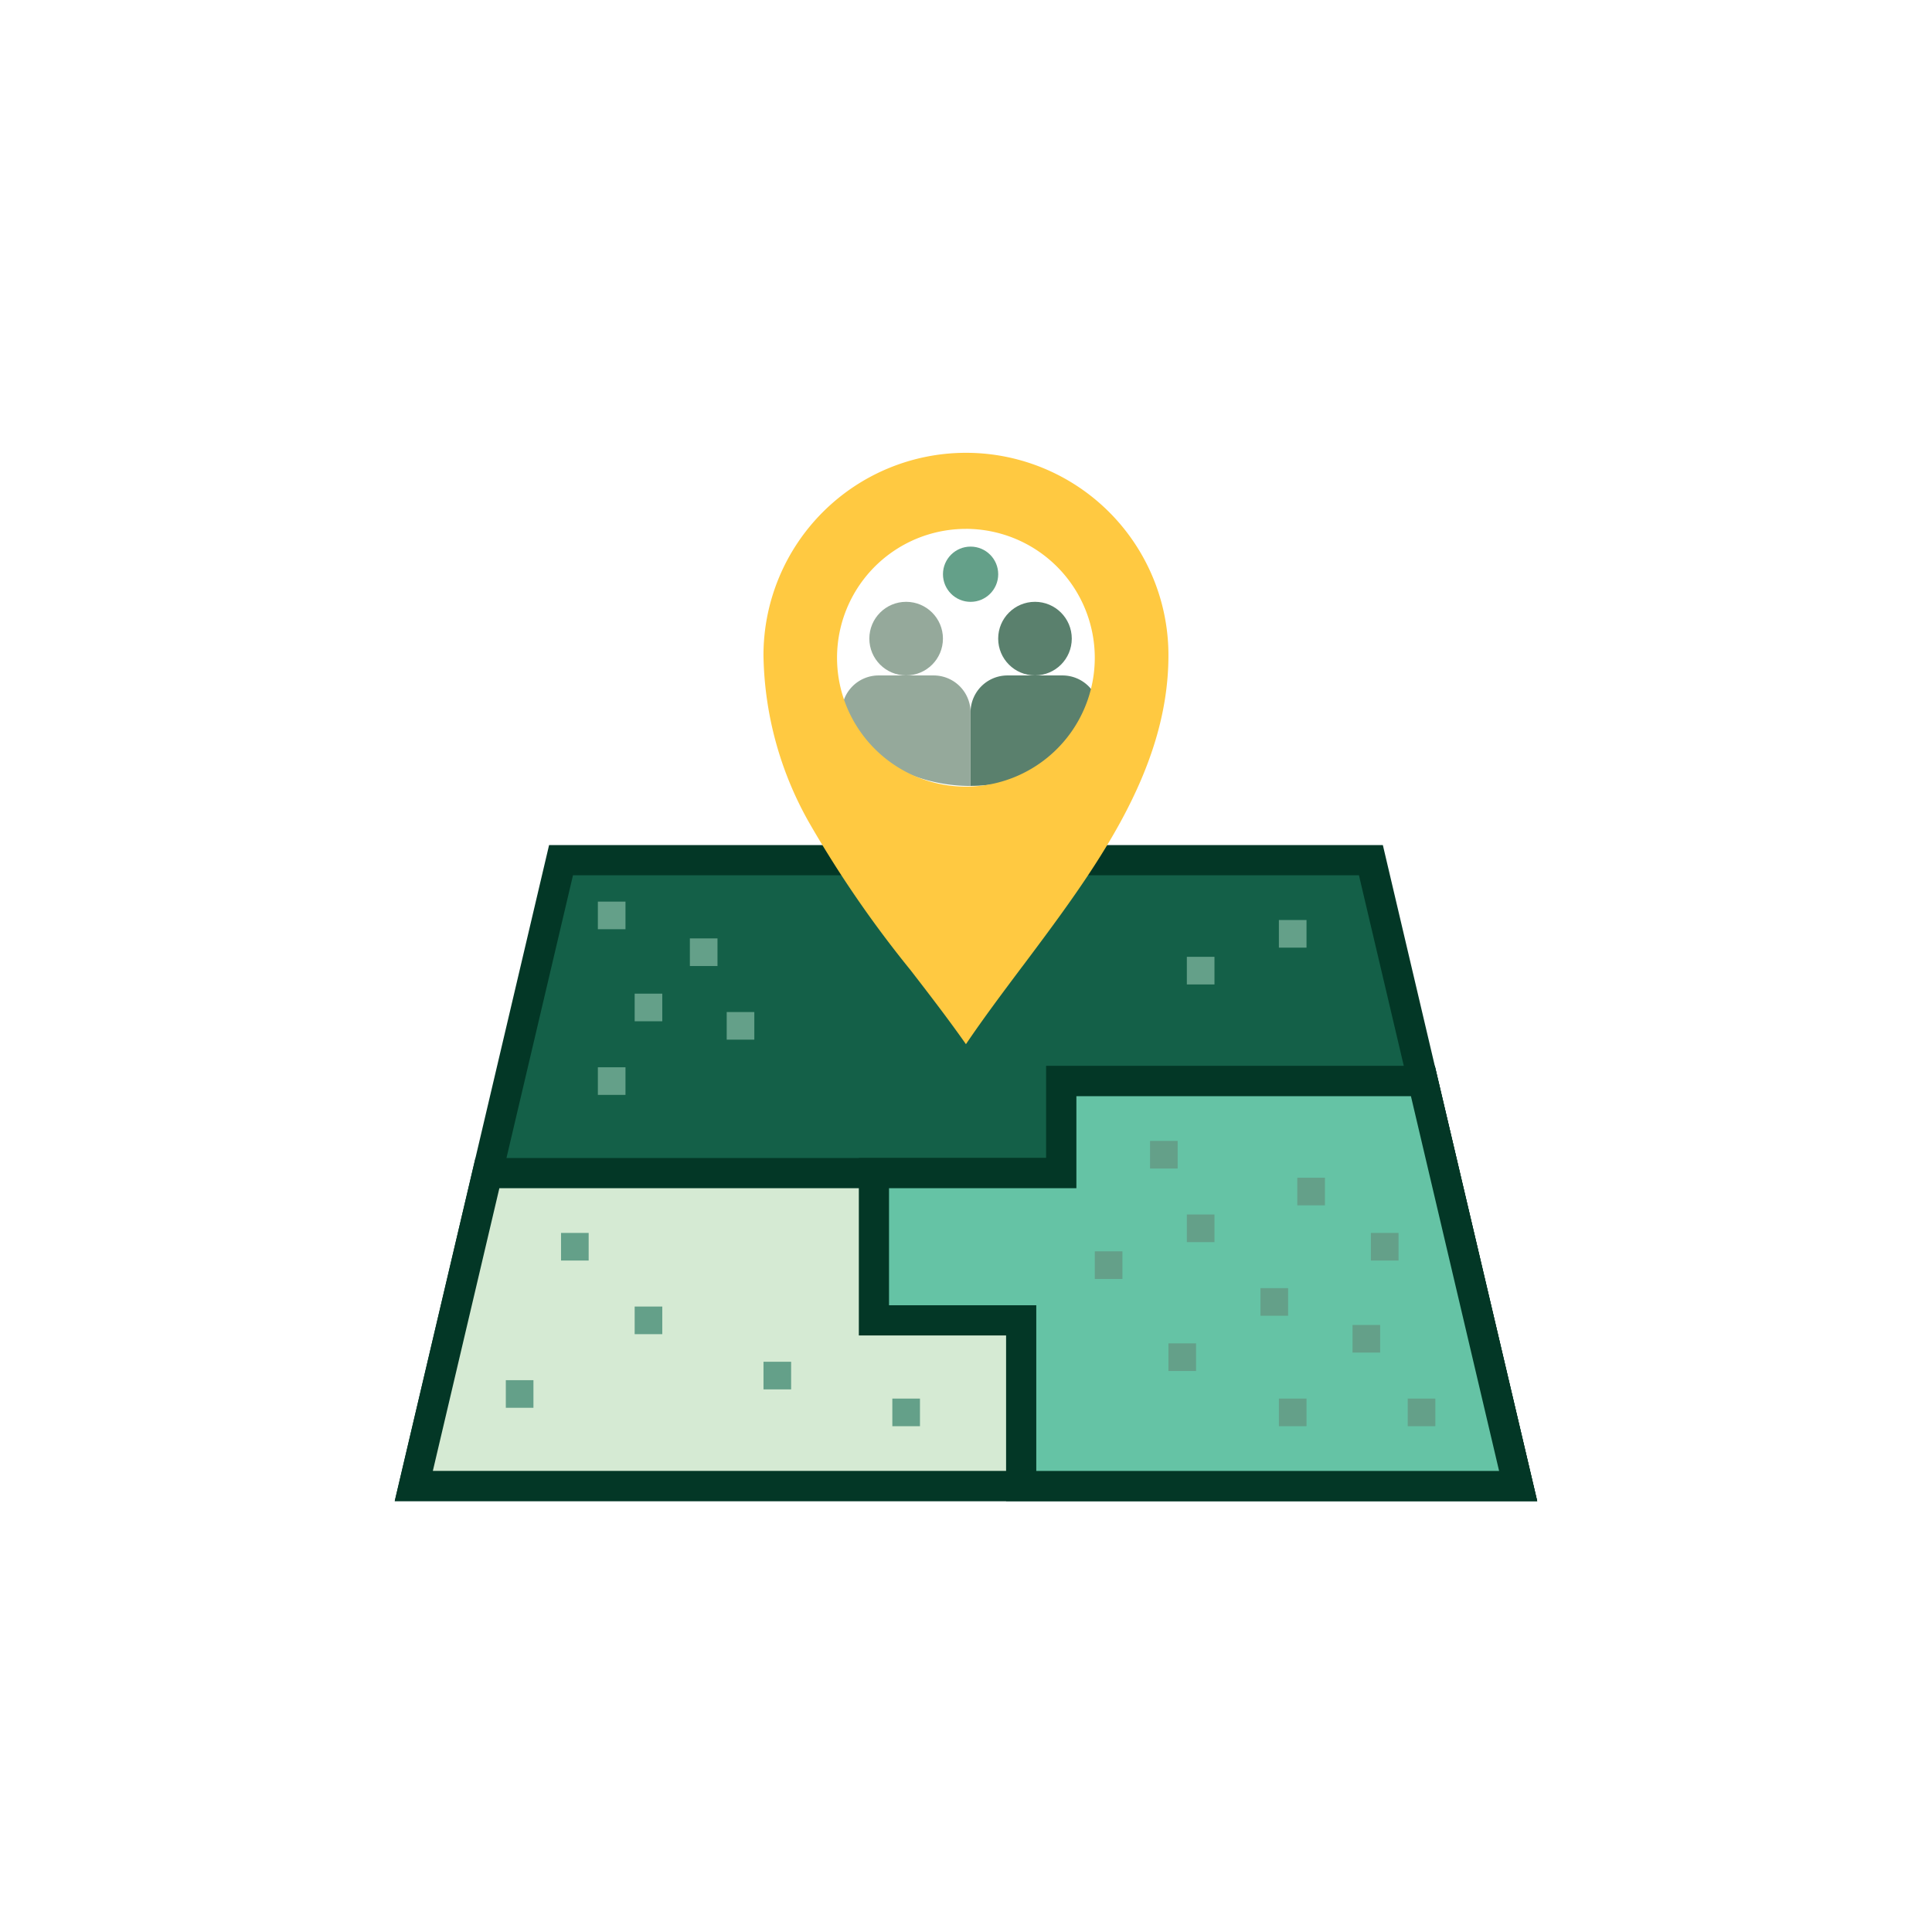 <svg id="popoulation" xmlns="http://www.w3.org/2000/svg" width="64" height="64" viewBox="0 0 64 64">
  <g id="density" transform="translate(11.707 11.133)">
    <path id="Path_84140" data-name="Path 84140" d="M33.706,26H6.878L2,46.731H38.584Z" transform="translate(0 -8.638)" fill="#146048" stroke="#033726" stroke-width="1"/>
    <path id="Path_84141" data-name="Path 84141" d="M23.45,41.049H4.439L2,51.414H38.584L35.428,38H23.45Z" transform="translate(0 -13.321)" fill="#d5ead3" stroke="#033726" stroke-width="1"/>
    <g id="Group_184717" data-name="Group 184717" transform="translate(16.176 6.974)">
      <path id="Path_84181" data-name="Path 84181" d="M36.268,18.219A1.223,1.223,0,0,0,35.049,17H33.219A1.223,1.223,0,0,0,32,18.219v2.439a5.475,5.475,0,0,0,4.268-2.042Z" transform="translate(-27.732 -12.732)" fill="#5a806d"/>
      <path id="Path_84182" data-name="Path 84182" d="M28.049,17H26.219A1.223,1.223,0,0,0,25,18.219v.4a5.475,5.475,0,0,0,4.268,2.042V18.219A1.223,1.223,0,0,0,28.049,17Z" transform="translate(-25 -12.732)" fill="#95a99b"/>
      <circle id="Ellipse_1648" data-name="Ellipse 1648" cx="1.219" cy="1.219" r="1.219" transform="translate(0.915 1.829)" fill="#95a99b"/>
      <circle id="Ellipse_1649" data-name="Ellipse 1649" cx="1.219" cy="1.219" r="1.219" transform="translate(5.183 1.829)" fill="#5a806d"/>
      <circle id="Ellipse_1650" data-name="Ellipse 1650" cx="0.915" cy="0.915" r="0.915" transform="translate(3.354)" fill="#64a089"/>
    </g>
    <path id="Path_84142" data-name="Path 84142" d="M27,45.927h4.878v5.488H48.341L45.185,38H33.207v3.049H27Z" transform="translate(-9.757 -13.321)" fill="#65c3a5" stroke="#033726" stroke-width="1"/>
    <path id="Subtraction_17" data-name="Subtraction 17" d="M6.708,19.591h0c-.574-.816-1.2-1.631-1.809-2.419l-.026-.034,0,0a36.971,36.971,0,0,1-3.343-4.857A11.582,11.582,0,0,1,0,6.707,6.709,6.709,0,0,1,6.708,0a6.705,6.705,0,0,1,6.707,6.707c0,3.851-2.459,7.133-4.837,10.306l-.006.006c-.665.887-1.294,1.726-1.865,2.571Zm0-17.071a4.269,4.269,0,1,0,4.267,4.27A4.274,4.274,0,0,0,6.708,2.519Z" transform="translate(13.584 3.867)" fill="#ffc941"/>
    <g id="Group_184715" data-name="Group 184715" transform="translate(5.049 18.734)">
      <path id="Path_84145" data-name="Path 84145" d="M56,55.25h.915v.915H56Z" transform="translate(-26.123 -38.787)" fill="#64a089"/>
      <path id="Path_84146" data-name="Path 84146" d="M53,51.25h.915v.915H53Z" transform="translate(-24.952 -37.226)" fill="#64a089"/>
      <path id="Path_84147" data-name="Path 84147" d="M49,55.25h.915v.915H49Z" transform="translate(-23.391 -38.787)" fill="#64a089"/>
      <path id="Path_84148" data-name="Path 84148" d="M48,49.25h.915v.915H48Z" transform="translate(-23.001 -36.446)" fill="#64a089"/>
      <path id="Path_84149" data-name="Path 84149" d="M54,46.25h.915v.915H54Z" transform="translate(-25.343 -35.275)" fill="#64a089"/>
      <path id="Path_84150" data-name="Path 84150" d="M44,45.25h.915v.915H44Z" transform="translate(-21.44 -34.885)" fill="#64a089"/>
      <path id="Path_84151" data-name="Path 84151" d="M43,52.25h.915v.915H43Z" transform="translate(-21.05 -37.616)" fill="#64a089"/>
      <path id="Path_84152" data-name="Path 84152" d="M39,47.25h.915v.915H39Z" transform="translate(-19.489 -35.665)" fill="#64a089"/>
      <path id="Path_84153" data-name="Path 84153" d="M50,43.25h.915v.915H50Z" transform="translate(-23.781 -34.104)" fill="#64a089"/>
      <path id="Path_84154" data-name="Path 84154" d="M42,41.25h.915v.915H42Z" transform="translate(-20.659 -33.323)" fill="#64a089"/>
      <path id="Path_84155" data-name="Path 84155" d="M10,46.25h.915v.915H10Z" transform="translate(-8.171 -35.275)" fill="#64a089"/>
      <path id="Path_84156" data-name="Path 84156" d="M14,50.25h.915v.915H14Z" transform="translate(-9.732 -36.836)" fill="#64a089"/>
      <path id="Path_84157" data-name="Path 84157" d="M7,54.25h.915v.915H7Z" transform="translate(-7 -38.397)" fill="#64a089"/>
      <path id="Path_84158" data-name="Path 84158" d="M21,53.25h.915v.915H21Z" transform="translate(-12.464 -38.007)" fill="#64a089"/>
      <path id="Path_84159" data-name="Path 84159" d="M28,55.25h.915v.915H28Z" transform="translate(-15.196 -38.787)" fill="#64a089"/>
      <path id="Path_84160" data-name="Path 84160" d="M12,28.25h.915v.915H12Z" transform="translate(-8.951 -28.25)" fill="#64a089"/>
      <path id="Path_84161" data-name="Path 84161" d="M17,30.25h.915v.915H17Z" transform="translate(-10.903 -29.031)" fill="#64a089"/>
      <path id="Path_84162" data-name="Path 84162" d="M14,33.25h.915v.915H14Z" transform="translate(-9.732 -30.201)" fill="#64a089"/>
      <path id="Path_84163" data-name="Path 84163" d="M19,34.25h.915v.915H19Z" transform="translate(-11.683 -30.592)" fill="#64a089"/>
      <path id="Path_84164" data-name="Path 84164" d="M12,37.25h.915v.915H12Z" transform="translate(-8.951 -31.762)" fill="#64a089"/>
      <path id="Path_84165" data-name="Path 84165" d="M49,29.25h.915v.915H49Z" transform="translate(-23.391 -28.64)" fill="#64a089"/>
      <path id="Path_84166" data-name="Path 84166" d="M44,31.25h.915v.915H44Z" transform="translate(-21.44 -29.421)" fill="#64a089"/>
    </g>
  </g>
  <rect id="Rectangle_156017" data-name="Rectangle 156017" width="64" height="64" fill="none"/>
</svg>
